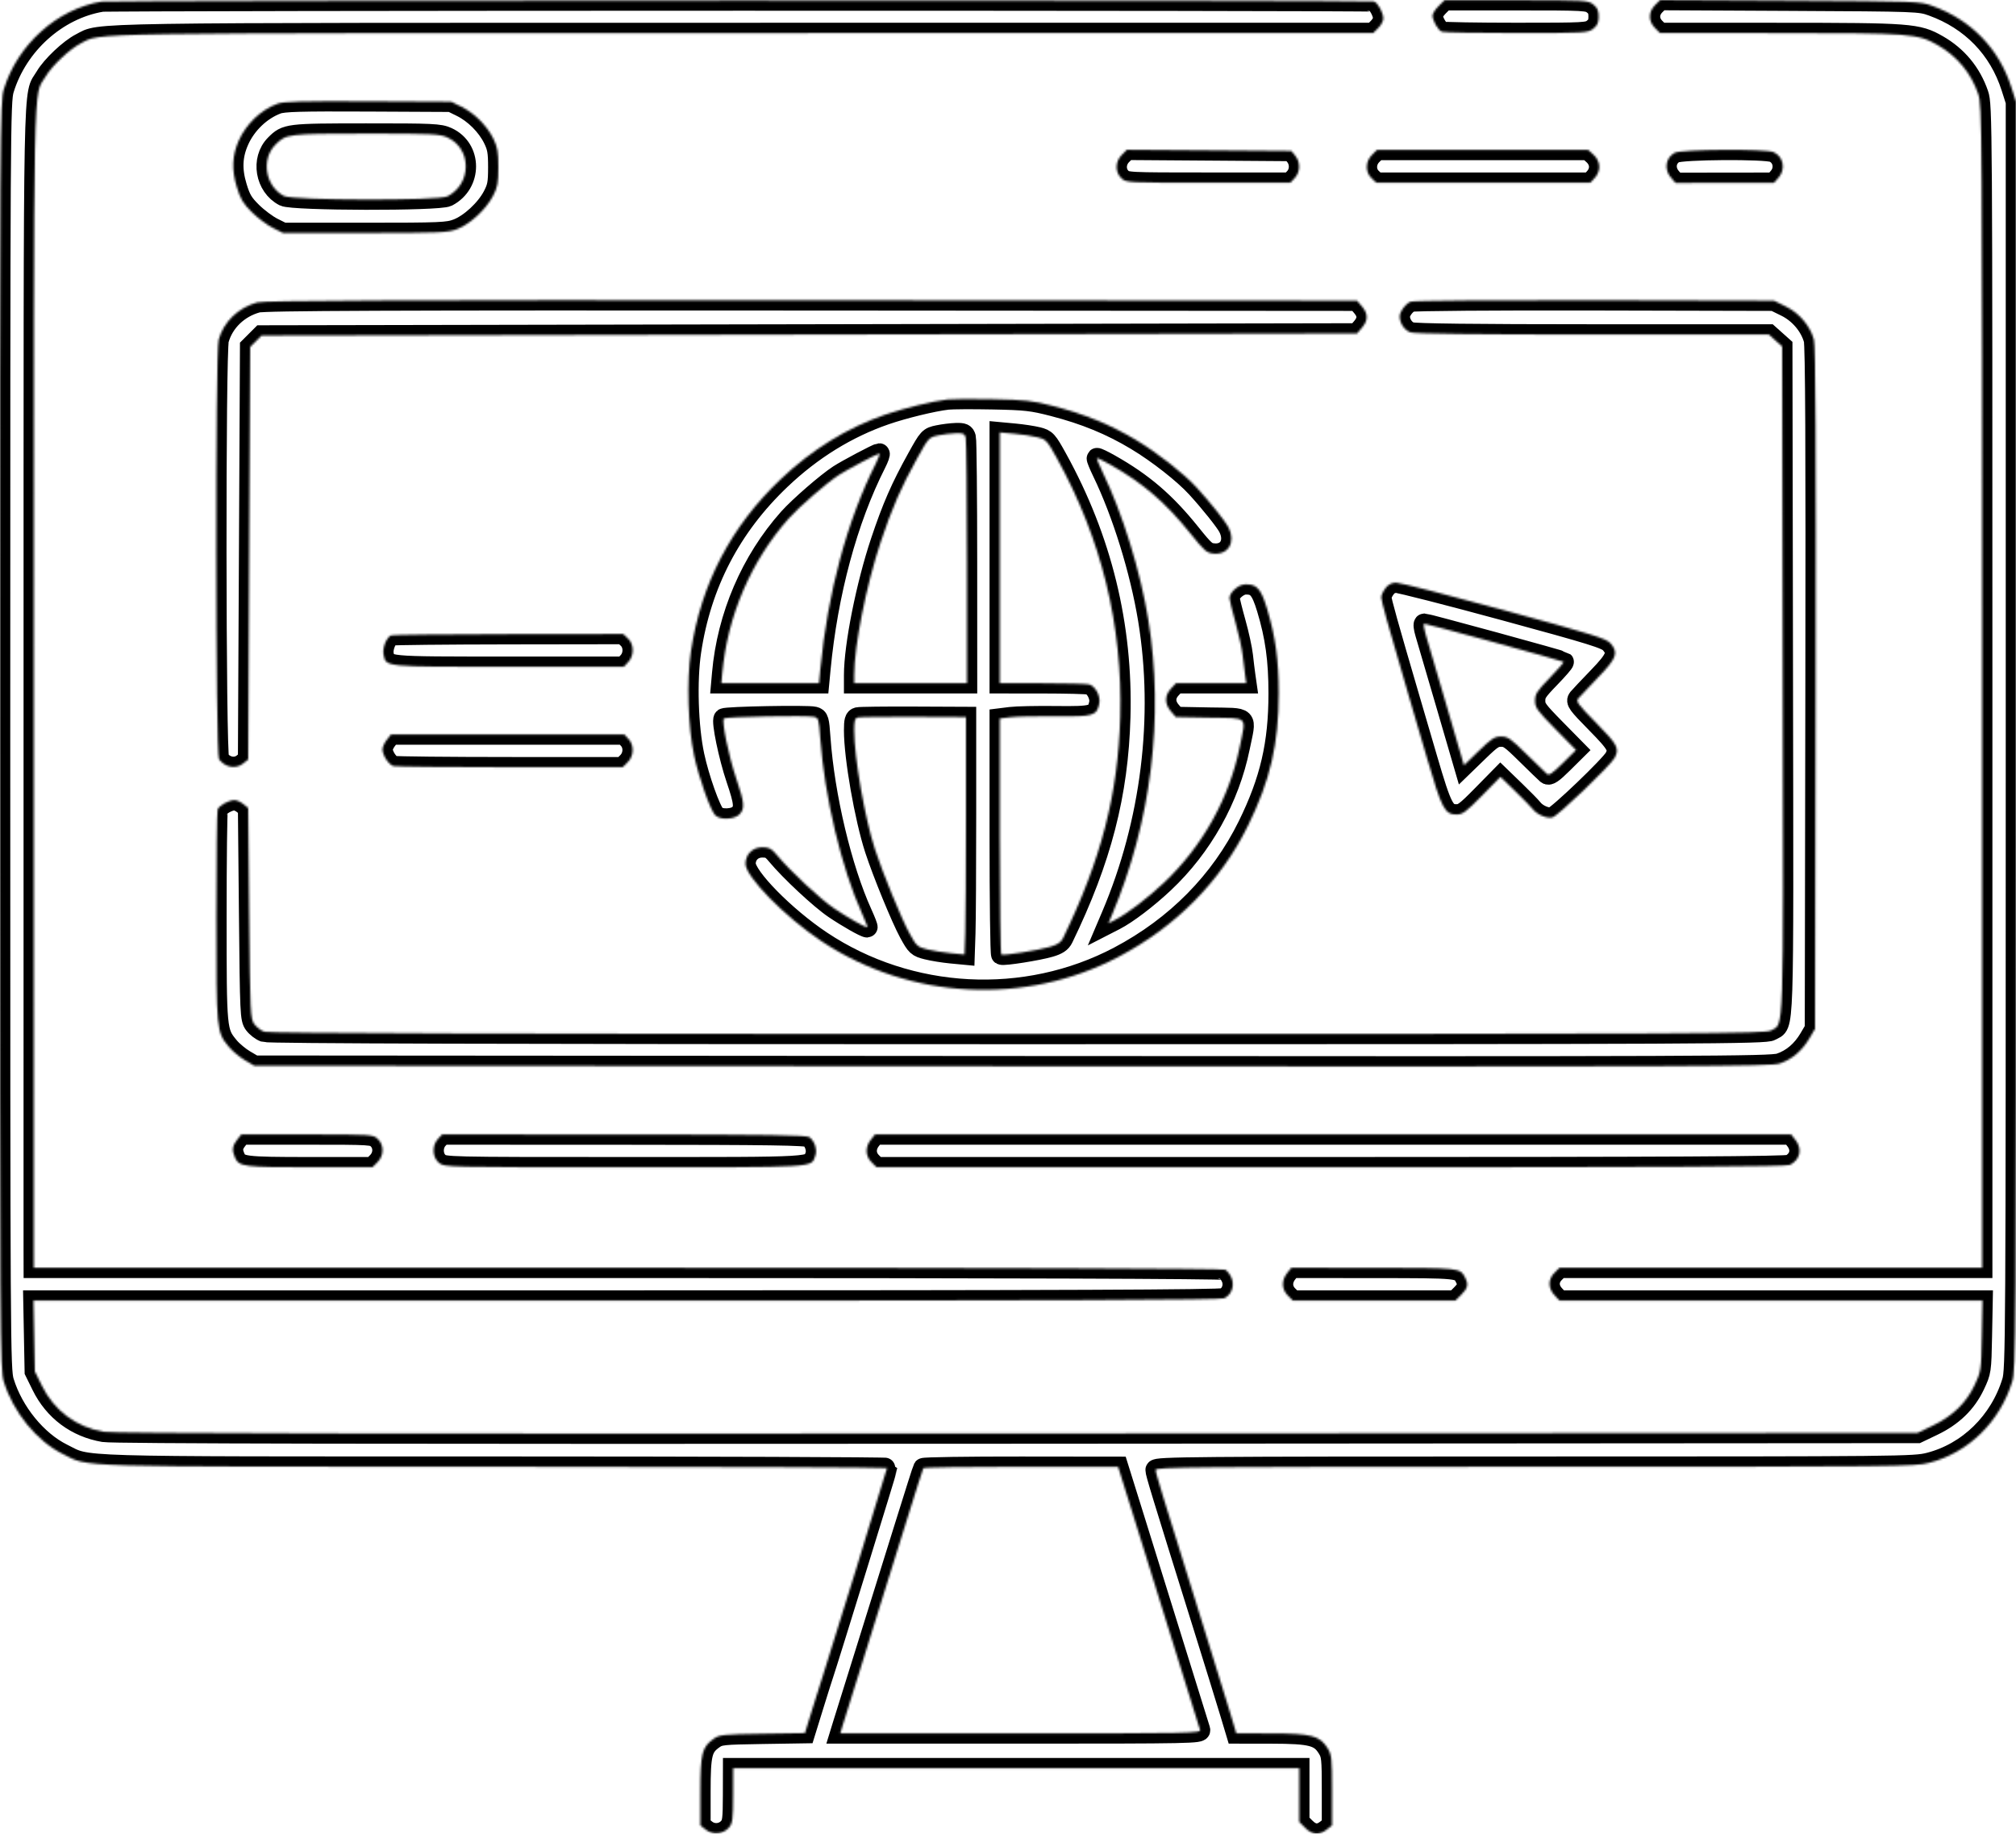 <?xml version="1.0" encoding="UTF-8"?> <svg xmlns="http://www.w3.org/2000/svg" width="983" height="894" viewBox="0 0 983 894" fill="none"> <mask id="path-1-inside-1_100_18" fill="white"> <path fill-rule="evenodd" clip-rule="evenodd" d="M49.5 0.775C27.789 4.409 8.548 21.692 1.839 43.584C0.071 49.353 0 61.461 0 358.584C0 655.707 0.071 667.815 1.839 673.584C6.39 688.436 17.893 702.567 30.5 708.795C43.99 715.459 30.362 715.053 241.25 715.069C346.438 715.077 432.5 715.38 432.5 715.743C432.5 716.393 403.207 811.239 401.51 816.084C401.028 817.459 398.801 824.514 396.559 831.762L392.485 844.939L371.742 845.262C352.16 845.566 350.825 845.709 347.873 847.814C342.29 851.797 341.5 854.971 341.5 873.413V889.939L344.25 892.102C347.669 894.791 352.711 894.248 355.511 890.89C357.19 888.876 357.438 886.909 357.467 875.334L357.5 862.084H495.5H633.5V875.161V888.238L636.423 891.161C639.874 894.611 643.214 894.883 646.865 892.011L649.5 889.939V872.879C649.5 857.158 649.331 855.547 647.345 852.334C643.555 846.201 639.494 845.131 619.916 845.106L602.833 845.084L599.754 834.834C598.061 829.196 592.179 810.184 586.683 792.584C566.009 726.377 563.5 718.157 563.5 716.64C563.5 715.237 581.729 715.084 748.34 715.084C927.431 715.084 933.414 715.024 940.698 713.161C959.734 708.293 975.144 693.221 981.161 673.584C982.929 667.815 983 655.707 983 358.584V49.584L980.763 42.584C974.716 23.667 961.165 9.705 942.213 2.865C936.062 0.646 935.371 0.62 872.747 0.312L809.493 0L806.997 2.497C803.707 5.786 803.689 10.364 806.955 13.629L809.409 16.084L867.705 16.101C931.748 16.12 935.013 16.37 944.84 21.993C954.32 27.417 961.047 35.549 964.603 45.884C966.448 51.246 966.5 59.148 966.5 334.741V618.084H863.455H760.409L757.955 620.539C754.766 623.727 754.765 627.999 757.952 631.438L760.405 634.084H863.535H966.665L966.333 651.334C966.005 668.336 965.954 668.681 962.814 675.309C958.696 684.003 952.081 690.413 942.5 694.997L935 698.584L496 698.867C183.693 699.068 55.158 698.837 50.618 698.065C37.162 695.776 26.429 687.774 20.399 675.536L17 668.637L16.667 651.36L16.335 634.084H305.37C518.056 634.084 595.061 633.786 596.885 632.954C600.476 631.318 602.081 626.9 600.484 623.046C599.792 621.375 598.417 619.575 597.429 619.046C596.29 618.436 489.527 618.084 306.066 618.084H16.5L16.481 608.334C16.47 602.972 16.474 475.691 16.489 325.488C16.519 26.415 16.101 47.769 22.132 37.458C25.24 32.143 33.952 23.914 39.429 21.12C49.721 15.869 33.55 16.12 363.295 16.101L669.591 16.084L672.045 13.629C673.395 12.279 674.5 10.232 674.5 9.08C674.5 6.209 671.923 1.46 669.955 0.705C668.185 0.026 53.563 0.095 49.5 0.775ZM701.423 3.007C699.815 4.615 698.5 6.662 698.5 7.557C698.5 10.028 701.222 14.763 703.045 15.463C703.935 15.804 720.316 16.084 739.447 16.084C773.122 16.084 774.314 16.018 776.865 14.011C778.898 12.413 779.5 11.057 779.5 8.084C779.5 5.111 778.898 3.755 776.865 2.157C774.314 0.15 773.124 0.084 739.288 0.084H704.346L701.423 3.007ZM135.162 50.616C127.183 53.577 119.989 60.464 116.4 68.577C113.167 75.887 112.878 82.676 115.441 91.115C117.271 97.14 118.509 99.212 122.82 103.469C125.669 106.282 130.25 109.709 133 111.084L138 113.584H178C215.03 113.584 218.369 113.442 222.972 111.667C229.21 109.261 236.894 102.155 240.341 95.604C242.625 91.262 242.983 89.368 242.991 81.584C242.999 74.045 242.603 71.777 240.552 67.61C237.431 61.266 231.318 55.153 224.974 52.032L220 49.584L179.5 49.388C146.554 49.228 138.284 49.457 135.162 50.616ZM218.095 66.988C230.098 72.439 230.148 89.516 218.179 95.741C214.038 97.895 142.687 97.749 138.489 95.578C129.391 90.874 127.164 77.732 134.252 70.579C139.538 65.245 140.204 65.164 178.5 65.145C210.996 65.129 214.347 65.285 218.095 66.988ZM546.987 75.506C543.707 78.786 543.629 83.917 546.814 86.91C549.111 89.067 549.436 89.084 589.14 89.084H629.151L631.326 86.77C634.029 83.892 634.145 79.103 631.589 75.945L629.678 73.584L589.577 73.301L549.475 73.018L546.987 75.506ZM668.955 75.539C665.707 78.786 665.643 83.931 668.814 86.91L671.129 89.084H723.275H775.422L777.461 86.895C780.766 83.348 780.533 78.604 776.893 75.334L774.388 73.084H722.899H671.409L668.955 75.539ZM816.551 74.511C812.114 76.969 811.279 82.56 814.75 86.574L817 89.175L841 89.148L865 89.12L867.25 86.546C870.805 82.48 869.613 76.368 864.843 74.194C861.101 72.489 819.712 72.761 816.551 74.511ZM125.451 147.443C116.249 149.931 109.038 156.879 106.621 165.587C104.957 171.58 105.112 367.995 106.782 370.171C109.914 374.25 115.011 375.11 118.639 372.173L121 370.261L121.5 269.695L122 169.129L124.773 166.356L127.545 163.584L394.609 163.084L661.673 162.584L664.087 159.778C667.149 156.218 667.149 152.95 664.087 149.39L661.673 146.584L395.837 146.399C188.146 146.254 129.005 146.482 125.451 147.443ZM687.857 147.062C685.287 148.115 682.5 151.861 682.5 154.259C682.5 157.604 684.806 160.995 687.787 162.034C689.799 162.736 719.276 163.084 776.633 163.084H862.468L865.734 166.002L869 168.92L869.273 331.252C869.573 510.143 869.961 498.608 863.521 502.412C860.891 503.966 835.03 504.084 496.245 504.084C246.07 504.084 130.889 503.757 128.899 503.042C127.305 502.469 125.1 500.782 124 499.292C122.077 496.689 121.981 494.596 121.5 445.245L121 393.905L118.639 391.995C117.341 390.944 115.406 390.084 114.34 390.084C111.602 390.084 106.859 392.707 106.121 394.629C105.78 395.519 105.5 419.081 105.5 446.988C105.5 502.753 105.526 503.02 111.602 510.391C113.277 512.423 116.752 515.323 119.324 516.835L124 519.584L493.476 519.839C831.441 520.073 863.367 519.957 867.817 518.479C873.757 516.506 878.688 512.32 882.288 506.197L885 501.584L885.285 335.584C885.488 217.506 885.253 168.429 884.474 165.584C882.644 158.907 877.35 152.648 870.818 149.441L865 146.584L777.5 146.384C728.981 146.272 689.045 146.574 687.857 147.062ZM462 194.746C454.823 195.584 440.636 199.036 431.726 202.111C413.04 208.561 395.86 219.174 380.57 233.713C356.372 256.721 341.805 284.697 336.899 317.584C334.761 331.921 335.454 354.386 338.468 368.433C340.826 379.421 346.403 395.13 348.796 397.523C351.087 399.814 358.031 399.553 360.5 397.084C363.268 394.316 363.029 391.45 359.048 379.739C355.372 368.923 351.76 351.491 352.949 350.301C353.827 349.42 393.748 348.678 396.954 349.483C399.102 350.022 399.308 350.734 399.955 359.823C401.973 388.187 410.372 423.479 420.306 445.334C421.994 449.046 423.16 452.084 422.897 452.084C421.681 452.084 413.323 447.341 406.845 442.974C399.988 438.352 385.369 424.729 378.794 416.834C376.136 413.643 375.073 413.084 371.658 413.084C366.974 413.084 363.5 416.51 363.5 421.129C363.5 427.404 382.695 446.963 400.5 458.83C443.485 487.48 499.974 490.443 545.5 466.435C573.48 451.681 595.148 429.719 608.498 402.584C619.363 380.5 623.5 362.7 623.5 338.04C623.5 321.784 621.926 310.382 617.799 296.734C614.862 287.02 612.801 284.714 607.196 284.874C603.876 284.968 599.5 288.809 599.5 291.629C599.5 292.418 600.809 297.726 602.409 303.424C604.01 309.123 605.608 316.44 605.96 319.685C606.313 322.929 606.844 327.272 607.139 329.334L607.676 333.084H590.54H573.405L570.952 335.73C567.831 339.098 567.816 343.177 570.911 346.778L573.322 349.584L589.911 349.901C609.233 350.271 607.639 348.677 604.431 364.427C599.372 389.261 586.181 412.829 567.507 430.395C559.432 437.992 549.615 445.456 543.719 448.483L540.438 450.167L542.051 446.376C561.327 401.043 567.696 349.571 559.904 302.084C555.974 278.137 547.299 250.152 537.596 230.121C535.897 226.614 534.667 223.584 534.862 223.388C535.058 223.193 537.914 224.557 541.209 226.42C557.337 235.536 568.22 244.875 580.436 260.084C587.424 268.784 588.389 269.611 591.897 269.901C599.07 270.495 602.623 264.09 599.003 257.09C597.492 254.169 590.04 244.841 583.531 237.723C577.253 230.858 564.564 220.906 554.003 214.563C541.559 207.089 529.011 201.937 513.549 197.953C503.26 195.301 500.036 194.939 484 194.628C474.1 194.436 464.2 194.489 462 194.746ZM470.87 213.334C471.201 214.571 471.479 242.022 471.486 274.334L471.5 333.084H444H416.5V329.135C416.5 314.836 422.439 285.104 429.508 264.006C435.119 247.264 439.266 237.765 447.232 223.408C452.802 213.368 452.939 213.218 457.439 212.276C459.948 211.75 463.86 211.267 466.133 211.202C469.625 211.102 470.36 211.433 470.87 213.334ZM506.028 213.195C510.053 214.209 510.565 214.771 515.351 223.426C537.134 262.818 547.452 304.993 546.216 349.584C545.173 387.205 536.968 418.938 518.347 457.363C517.347 459.427 515.702 460.523 511.954 461.625C506.174 463.323 489.372 465.979 488.25 465.372C487.837 465.149 487.5 439.169 487.5 407.64V350.314L492.75 349.66C495.638 349.3 505.537 349.093 514.748 349.201C533.238 349.418 534.703 348.991 536.017 343.009C536.781 339.53 534.112 334.484 531.076 333.669C529.934 333.362 519.663 333.105 508.25 333.098L487.5 333.084V271.94V210.797L494.635 211.46C498.559 211.825 503.686 212.606 506.028 213.195ZM427.066 225.955C413.136 253.444 403.519 289.087 399.982 326.334L399.341 333.084H375.543H351.746L352.166 328.334C354.634 300.409 366.25 273.341 384.593 252.767C389.674 247.068 403.06 235.447 409 231.578C412.951 229.005 427.787 221.151 428.767 221.113C429.189 221.097 428.423 223.276 427.066 225.955ZM675.573 286.719C674.433 288.168 673.5 290.213 673.5 291.263C673.5 292.924 676.838 304.869 686.866 339.084C688.236 343.759 692.316 357.682 695.933 370.024C703.102 394.49 704.472 397.084 710.224 397.084C713.157 397.084 714.78 395.883 722.608 387.919L731.618 378.754L738.761 385.669C742.689 389.472 746.515 393.374 747.262 394.34C749.426 397.135 754.223 399.192 756.972 398.502C759.599 397.842 785.392 373.136 787.353 369.4C789.721 364.891 788.728 363.026 778.347 352.476C769.247 343.229 768.339 341.983 769.597 340.466C770.369 339.535 774.713 334.933 779.25 330.239C788.351 320.825 789.28 318.248 785.25 313.601C783.287 311.338 776.691 309.29 733.543 297.545C706.342 290.142 682.637 284.084 680.865 284.084C678.578 284.084 677.045 284.847 675.573 286.719ZM728.702 313.178C747.016 318.18 762.188 322.456 762.418 322.679C762.648 322.903 759.61 326.413 755.668 330.479C749.365 336.979 748.5 338.323 748.5 341.622C748.5 345.03 749.416 346.305 758.486 355.522L768.472 365.67L762.04 372.044C757.094 376.946 755.307 378.165 754.304 377.321C753.587 376.718 749.09 372.367 744.312 367.654C736.583 360.03 735.219 359.084 731.956 359.084C728.767 359.084 727.341 360.001 721.06 366.092L713.833 373.099L705.151 343.342C700.376 326.975 695.822 311.446 695.032 308.834C694.242 306.222 694.003 304.084 694.5 304.084C694.997 304.084 710.388 308.176 728.702 313.178ZM190.729 309.753C188.455 310.668 186.332 316.044 187.016 319.156C188.357 325.261 186.53 325.084 248.048 325.084H304.151L306.326 322.77C309.305 319.598 309.239 314.127 306.186 311.258L303.871 309.084L247.936 309.163C217.171 309.206 191.428 309.472 190.729 309.753ZM471 397.084C471 423.209 470.843 449.257 470.652 454.968L470.304 465.353L463.652 464.719C459.993 464.37 454.759 463.522 452.019 462.834C447.282 461.645 446.858 461.252 443.329 454.792C439.486 447.755 430.34 425.44 426.644 414.084C421.678 398.825 416.5 369.231 416.5 356.106C416.5 351.342 416.831 350.149 418.25 349.797C419.212 349.559 431.475 349.413 445.5 349.474L471 349.584V397.084ZM188.573 360.719C187.433 362.168 186.5 364.236 186.5 365.315C186.5 368.244 189.562 372.865 191.924 373.499C193.066 373.806 218.658 374.063 248.795 374.07L303.591 374.084L306.045 371.629C309.139 368.536 309.329 363.351 306.461 360.273L304.422 358.084H247.534H190.645L188.573 360.719ZM115.573 555.719C113.236 558.689 112.994 560.88 114.61 564.427C116.604 568.802 118.811 569.084 151.093 569.084H181.591L184.045 566.629C187.293 563.382 187.357 558.237 184.186 555.258C181.908 553.119 181.353 553.084 149.758 553.084H117.645L115.573 555.719ZM213.539 555.273C210.484 558.551 210.78 564.372 214.135 567.011C216.755 569.072 217.261 569.084 304.412 569.084C400.138 569.084 395.298 569.375 397.538 563.483C398.606 560.675 397.264 556.388 394.711 554.447C393.338 553.404 375.484 553.141 304.289 553.116L215.578 553.084L213.539 555.273ZM424.573 555.719C421.767 559.285 421.918 563.593 424.955 566.629L427.409 569.084H649.02C815.587 569.084 871.174 568.795 872.816 567.921C877.828 565.251 878.918 560.157 875.427 555.719L873.355 553.084H650H426.645L424.573 555.719ZM627.573 620.719C624.767 624.285 624.918 628.593 627.955 631.629L630.409 634.084H670.031H709.654L712.577 631.161C715.748 627.99 716.135 626.145 714.337 622.768C711.861 618.121 712.134 618.149 669.823 618.116L629.645 618.084L627.573 620.719ZM552.92 739.869C561.853 768.476 584.341 840.754 585.112 843.334C585.607 844.991 580.978 845.084 497.665 845.084H409.696L411.001 840.834C411.718 838.496 417.025 821.509 422.793 803.084C428.562 784.659 436.99 757.659 441.522 743.084C446.054 728.509 449.96 716.239 450.2 715.818C450.441 715.397 471.915 715.075 497.921 715.103L545.204 715.155L552.92 739.869Z"></path> </mask> <path fill-rule="evenodd" clip-rule="evenodd" d="M49.5 0.775C27.789 4.409 8.548 21.692 1.839 43.584C0.071 49.353 0 61.461 0 358.584C0 655.707 0.071 667.815 1.839 673.584C6.39 688.436 17.893 702.567 30.5 708.795C43.99 715.459 30.362 715.053 241.25 715.069C346.438 715.077 432.5 715.38 432.5 715.743C432.5 716.393 403.207 811.239 401.51 816.084C401.028 817.459 398.801 824.514 396.559 831.762L392.485 844.939L371.742 845.262C352.16 845.566 350.825 845.709 347.873 847.814C342.29 851.797 341.5 854.971 341.5 873.413V889.939L344.25 892.102C347.669 894.791 352.711 894.248 355.511 890.89C357.19 888.876 357.438 886.909 357.467 875.334L357.5 862.084H495.5H633.5V875.161V888.238L636.423 891.161C639.874 894.611 643.214 894.883 646.865 892.011L649.5 889.939V872.879C649.5 857.158 649.331 855.547 647.345 852.334C643.555 846.201 639.494 845.131 619.916 845.106L602.833 845.084L599.754 834.834C598.061 829.196 592.179 810.184 586.683 792.584C566.009 726.377 563.5 718.157 563.5 716.64C563.5 715.237 581.729 715.084 748.34 715.084C927.431 715.084 933.414 715.024 940.698 713.161C959.734 708.293 975.144 693.221 981.161 673.584C982.929 667.815 983 655.707 983 358.584V49.584L980.763 42.584C974.716 23.667 961.165 9.705 942.213 2.865C936.062 0.646 935.371 0.62 872.747 0.312L809.493 0L806.997 2.497C803.707 5.786 803.689 10.364 806.955 13.629L809.409 16.084L867.705 16.101C931.748 16.12 935.013 16.37 944.84 21.993C954.32 27.417 961.047 35.549 964.603 45.884C966.448 51.246 966.5 59.148 966.5 334.741V618.084H863.455H760.409L757.955 620.539C754.766 623.727 754.765 627.999 757.952 631.438L760.405 634.084H863.535H966.665L966.333 651.334C966.005 668.336 965.954 668.681 962.814 675.309C958.696 684.003 952.081 690.413 942.5 694.997L935 698.584L496 698.867C183.693 699.068 55.158 698.837 50.618 698.065C37.162 695.776 26.429 687.774 20.399 675.536L17 668.637L16.667 651.36L16.335 634.084H305.37C518.056 634.084 595.061 633.786 596.885 632.954C600.476 631.318 602.081 626.9 600.484 623.046C599.792 621.375 598.417 619.575 597.429 619.046C596.29 618.436 489.527 618.084 306.066 618.084H16.5L16.481 608.334C16.47 602.972 16.474 475.691 16.489 325.488C16.519 26.415 16.101 47.769 22.132 37.458C25.24 32.143 33.952 23.914 39.429 21.12C49.721 15.869 33.55 16.12 363.295 16.101L669.591 16.084L672.045 13.629C673.395 12.279 674.5 10.232 674.5 9.08C674.5 6.209 671.923 1.46 669.955 0.705C668.185 0.026 53.563 0.095 49.5 0.775ZM701.423 3.007C699.815 4.615 698.5 6.662 698.5 7.557C698.5 10.028 701.222 14.763 703.045 15.463C703.935 15.804 720.316 16.084 739.447 16.084C773.122 16.084 774.314 16.018 776.865 14.011C778.898 12.413 779.5 11.057 779.5 8.084C779.5 5.111 778.898 3.755 776.865 2.157C774.314 0.15 773.124 0.084 739.288 0.084H704.346L701.423 3.007ZM135.162 50.616C127.183 53.577 119.989 60.464 116.4 68.577C113.167 75.887 112.878 82.676 115.441 91.115C117.271 97.14 118.509 99.212 122.82 103.469C125.669 106.282 130.25 109.709 133 111.084L138 113.584H178C215.03 113.584 218.369 113.442 222.972 111.667C229.21 109.261 236.894 102.155 240.341 95.604C242.625 91.262 242.983 89.368 242.991 81.584C242.999 74.045 242.603 71.777 240.552 67.61C237.431 61.266 231.318 55.153 224.974 52.032L220 49.584L179.5 49.388C146.554 49.228 138.284 49.457 135.162 50.616ZM218.095 66.988C230.098 72.439 230.148 89.516 218.179 95.741C214.038 97.895 142.687 97.749 138.489 95.578C129.391 90.874 127.164 77.732 134.252 70.579C139.538 65.245 140.204 65.164 178.5 65.145C210.996 65.129 214.347 65.285 218.095 66.988ZM546.987 75.506C543.707 78.786 543.629 83.917 546.814 86.91C549.111 89.067 549.436 89.084 589.14 89.084H629.151L631.326 86.77C634.029 83.892 634.145 79.103 631.589 75.945L629.678 73.584L589.577 73.301L549.475 73.018L546.987 75.506ZM668.955 75.539C665.707 78.786 665.643 83.931 668.814 86.91L671.129 89.084H723.275H775.422L777.461 86.895C780.766 83.348 780.533 78.604 776.893 75.334L774.388 73.084H722.899H671.409L668.955 75.539ZM816.551 74.511C812.114 76.969 811.279 82.56 814.75 86.574L817 89.175L841 89.148L865 89.12L867.25 86.546C870.805 82.48 869.613 76.368 864.843 74.194C861.101 72.489 819.712 72.761 816.551 74.511ZM125.451 147.443C116.249 149.931 109.038 156.879 106.621 165.587C104.957 171.58 105.112 367.995 106.782 370.171C109.914 374.25 115.011 375.11 118.639 372.173L121 370.261L121.5 269.695L122 169.129L124.773 166.356L127.545 163.584L394.609 163.084L661.673 162.584L664.087 159.778C667.149 156.218 667.149 152.95 664.087 149.39L661.673 146.584L395.837 146.399C188.146 146.254 129.005 146.482 125.451 147.443ZM687.857 147.062C685.287 148.115 682.5 151.861 682.5 154.259C682.5 157.604 684.806 160.995 687.787 162.034C689.799 162.736 719.276 163.084 776.633 163.084H862.468L865.734 166.002L869 168.92L869.273 331.252C869.573 510.143 869.961 498.608 863.521 502.412C860.891 503.966 835.03 504.084 496.245 504.084C246.07 504.084 130.889 503.757 128.899 503.042C127.305 502.469 125.1 500.782 124 499.292C122.077 496.689 121.981 494.596 121.5 445.245L121 393.905L118.639 391.995C117.341 390.944 115.406 390.084 114.34 390.084C111.602 390.084 106.859 392.707 106.121 394.629C105.78 395.519 105.5 419.081 105.5 446.988C105.5 502.753 105.526 503.02 111.602 510.391C113.277 512.423 116.752 515.323 119.324 516.835L124 519.584L493.476 519.839C831.441 520.073 863.367 519.957 867.817 518.479C873.757 516.506 878.688 512.32 882.288 506.197L885 501.584L885.285 335.584C885.488 217.506 885.253 168.429 884.474 165.584C882.644 158.907 877.35 152.648 870.818 149.441L865 146.584L777.5 146.384C728.981 146.272 689.045 146.574 687.857 147.062ZM462 194.746C454.823 195.584 440.636 199.036 431.726 202.111C413.04 208.561 395.86 219.174 380.57 233.713C356.372 256.721 341.805 284.697 336.899 317.584C334.761 331.921 335.454 354.386 338.468 368.433C340.826 379.421 346.403 395.13 348.796 397.523C351.087 399.814 358.031 399.553 360.5 397.084C363.268 394.316 363.029 391.45 359.048 379.739C355.372 368.923 351.76 351.491 352.949 350.301C353.827 349.42 393.748 348.678 396.954 349.483C399.102 350.022 399.308 350.734 399.955 359.823C401.973 388.187 410.372 423.479 420.306 445.334C421.994 449.046 423.16 452.084 422.897 452.084C421.681 452.084 413.323 447.341 406.845 442.974C399.988 438.352 385.369 424.729 378.794 416.834C376.136 413.643 375.073 413.084 371.658 413.084C366.974 413.084 363.5 416.51 363.5 421.129C363.5 427.404 382.695 446.963 400.5 458.83C443.485 487.48 499.974 490.443 545.5 466.435C573.48 451.681 595.148 429.719 608.498 402.584C619.363 380.5 623.5 362.7 623.5 338.04C623.5 321.784 621.926 310.382 617.799 296.734C614.862 287.02 612.801 284.714 607.196 284.874C603.876 284.968 599.5 288.809 599.5 291.629C599.5 292.418 600.809 297.726 602.409 303.424C604.01 309.123 605.608 316.44 605.96 319.685C606.313 322.929 606.844 327.272 607.139 329.334L607.676 333.084H590.54H573.405L570.952 335.73C567.831 339.098 567.816 343.177 570.911 346.778L573.322 349.584L589.911 349.901C609.233 350.271 607.639 348.677 604.431 364.427C599.372 389.261 586.181 412.829 567.507 430.395C559.432 437.992 549.615 445.456 543.719 448.483L540.438 450.167L542.051 446.376C561.327 401.043 567.696 349.571 559.904 302.084C555.974 278.137 547.299 250.152 537.596 230.121C535.897 226.614 534.667 223.584 534.862 223.388C535.058 223.193 537.914 224.557 541.209 226.42C557.337 235.536 568.22 244.875 580.436 260.084C587.424 268.784 588.389 269.611 591.897 269.901C599.07 270.495 602.623 264.09 599.003 257.09C597.492 254.169 590.04 244.841 583.531 237.723C577.253 230.858 564.564 220.906 554.003 214.563C541.559 207.089 529.011 201.937 513.549 197.953C503.26 195.301 500.036 194.939 484 194.628C474.1 194.436 464.2 194.489 462 194.746ZM470.87 213.334C471.201 214.571 471.479 242.022 471.486 274.334L471.5 333.084H444H416.5V329.135C416.5 314.836 422.439 285.104 429.508 264.006C435.119 247.264 439.266 237.765 447.232 223.408C452.802 213.368 452.939 213.218 457.439 212.276C459.948 211.75 463.86 211.267 466.133 211.202C469.625 211.102 470.36 211.433 470.87 213.334ZM506.028 213.195C510.053 214.209 510.565 214.771 515.351 223.426C537.134 262.818 547.452 304.993 546.216 349.584C545.173 387.205 536.968 418.938 518.347 457.363C517.347 459.427 515.702 460.523 511.954 461.625C506.174 463.323 489.372 465.979 488.25 465.372C487.837 465.149 487.5 439.169 487.5 407.64V350.314L492.75 349.66C495.638 349.3 505.537 349.093 514.748 349.201C533.238 349.418 534.703 348.991 536.017 343.009C536.781 339.53 534.112 334.484 531.076 333.669C529.934 333.362 519.663 333.105 508.25 333.098L487.5 333.084V271.94V210.797L494.635 211.46C498.559 211.825 503.686 212.606 506.028 213.195ZM427.066 225.955C413.136 253.444 403.519 289.087 399.982 326.334L399.341 333.084H375.543H351.746L352.166 328.334C354.634 300.409 366.25 273.341 384.593 252.767C389.674 247.068 403.06 235.447 409 231.578C412.951 229.005 427.787 221.151 428.767 221.113C429.189 221.097 428.423 223.276 427.066 225.955ZM675.573 286.719C674.433 288.168 673.5 290.213 673.5 291.263C673.5 292.924 676.838 304.869 686.866 339.084C688.236 343.759 692.316 357.682 695.933 370.024C703.102 394.49 704.472 397.084 710.224 397.084C713.157 397.084 714.78 395.883 722.608 387.919L731.618 378.754L738.761 385.669C742.689 389.472 746.515 393.374 747.262 394.34C749.426 397.135 754.223 399.192 756.972 398.502C759.599 397.842 785.392 373.136 787.353 369.4C789.721 364.891 788.728 363.026 778.347 352.476C769.247 343.229 768.339 341.983 769.597 340.466C770.369 339.535 774.713 334.933 779.25 330.239C788.351 320.825 789.28 318.248 785.25 313.601C783.287 311.338 776.691 309.29 733.543 297.545C706.342 290.142 682.637 284.084 680.865 284.084C678.578 284.084 677.045 284.847 675.573 286.719ZM728.702 313.178C747.016 318.18 762.188 322.456 762.418 322.679C762.648 322.903 759.61 326.413 755.668 330.479C749.365 336.979 748.5 338.323 748.5 341.622C748.5 345.03 749.416 346.305 758.486 355.522L768.472 365.67L762.04 372.044C757.094 376.946 755.307 378.165 754.304 377.321C753.587 376.718 749.09 372.367 744.312 367.654C736.583 360.03 735.219 359.084 731.956 359.084C728.767 359.084 727.341 360.001 721.06 366.092L713.833 373.099L705.151 343.342C700.376 326.975 695.822 311.446 695.032 308.834C694.242 306.222 694.003 304.084 694.5 304.084C694.997 304.084 710.388 308.176 728.702 313.178ZM190.729 309.753C188.455 310.668 186.332 316.044 187.016 319.156C188.357 325.261 186.53 325.084 248.048 325.084H304.151L306.326 322.77C309.305 319.598 309.239 314.127 306.186 311.258L303.871 309.084L247.936 309.163C217.171 309.206 191.428 309.472 190.729 309.753ZM471 397.084C471 423.209 470.843 449.257 470.652 454.968L470.304 465.353L463.652 464.719C459.993 464.37 454.759 463.522 452.019 462.834C447.282 461.645 446.858 461.252 443.329 454.792C439.486 447.755 430.34 425.44 426.644 414.084C421.678 398.825 416.5 369.231 416.5 356.106C416.5 351.342 416.831 350.149 418.25 349.797C419.212 349.559 431.475 349.413 445.5 349.474L471 349.584V397.084ZM188.573 360.719C187.433 362.168 186.5 364.236 186.5 365.315C186.5 368.244 189.562 372.865 191.924 373.499C193.066 373.806 218.658 374.063 248.795 374.07L303.591 374.084L306.045 371.629C309.139 368.536 309.329 363.351 306.461 360.273L304.422 358.084H247.534H190.645L188.573 360.719ZM115.573 555.719C113.236 558.689 112.994 560.88 114.61 564.427C116.604 568.802 118.811 569.084 151.093 569.084H181.591L184.045 566.629C187.293 563.382 187.357 558.237 184.186 555.258C181.908 553.119 181.353 553.084 149.758 553.084H117.645L115.573 555.719ZM213.539 555.273C210.484 558.551 210.78 564.372 214.135 567.011C216.755 569.072 217.261 569.084 304.412 569.084C400.138 569.084 395.298 569.375 397.538 563.483C398.606 560.675 397.264 556.388 394.711 554.447C393.338 553.404 375.484 553.141 304.289 553.116L215.578 553.084L213.539 555.273ZM424.573 555.719C421.767 559.285 421.918 563.593 424.955 566.629L427.409 569.084H649.02C815.587 569.084 871.174 568.795 872.816 567.921C877.828 565.251 878.918 560.157 875.427 555.719L873.355 553.084H650H426.645L424.573 555.719ZM627.573 620.719C624.767 624.285 624.918 628.593 627.955 631.629L630.409 634.084H670.031H709.654L712.577 631.161C715.748 627.99 716.135 626.145 714.337 622.768C711.861 618.121 712.134 618.149 669.823 618.116L629.645 618.084L627.573 620.719ZM552.92 739.869C561.853 768.476 584.341 840.754 585.112 843.334C585.607 844.991 580.978 845.084 497.665 845.084H409.696L411.001 840.834C411.718 838.496 417.025 821.509 422.793 803.084C428.562 784.659 436.99 757.659 441.522 743.084C446.054 728.509 449.96 716.239 450.2 715.818C450.441 715.397 471.915 715.075 497.921 715.103L545.204 715.155L552.92 739.869Z" stroke="black" stroke-width="10" mask="url(#path-1-inside-1_100_18)"></path> </svg> 